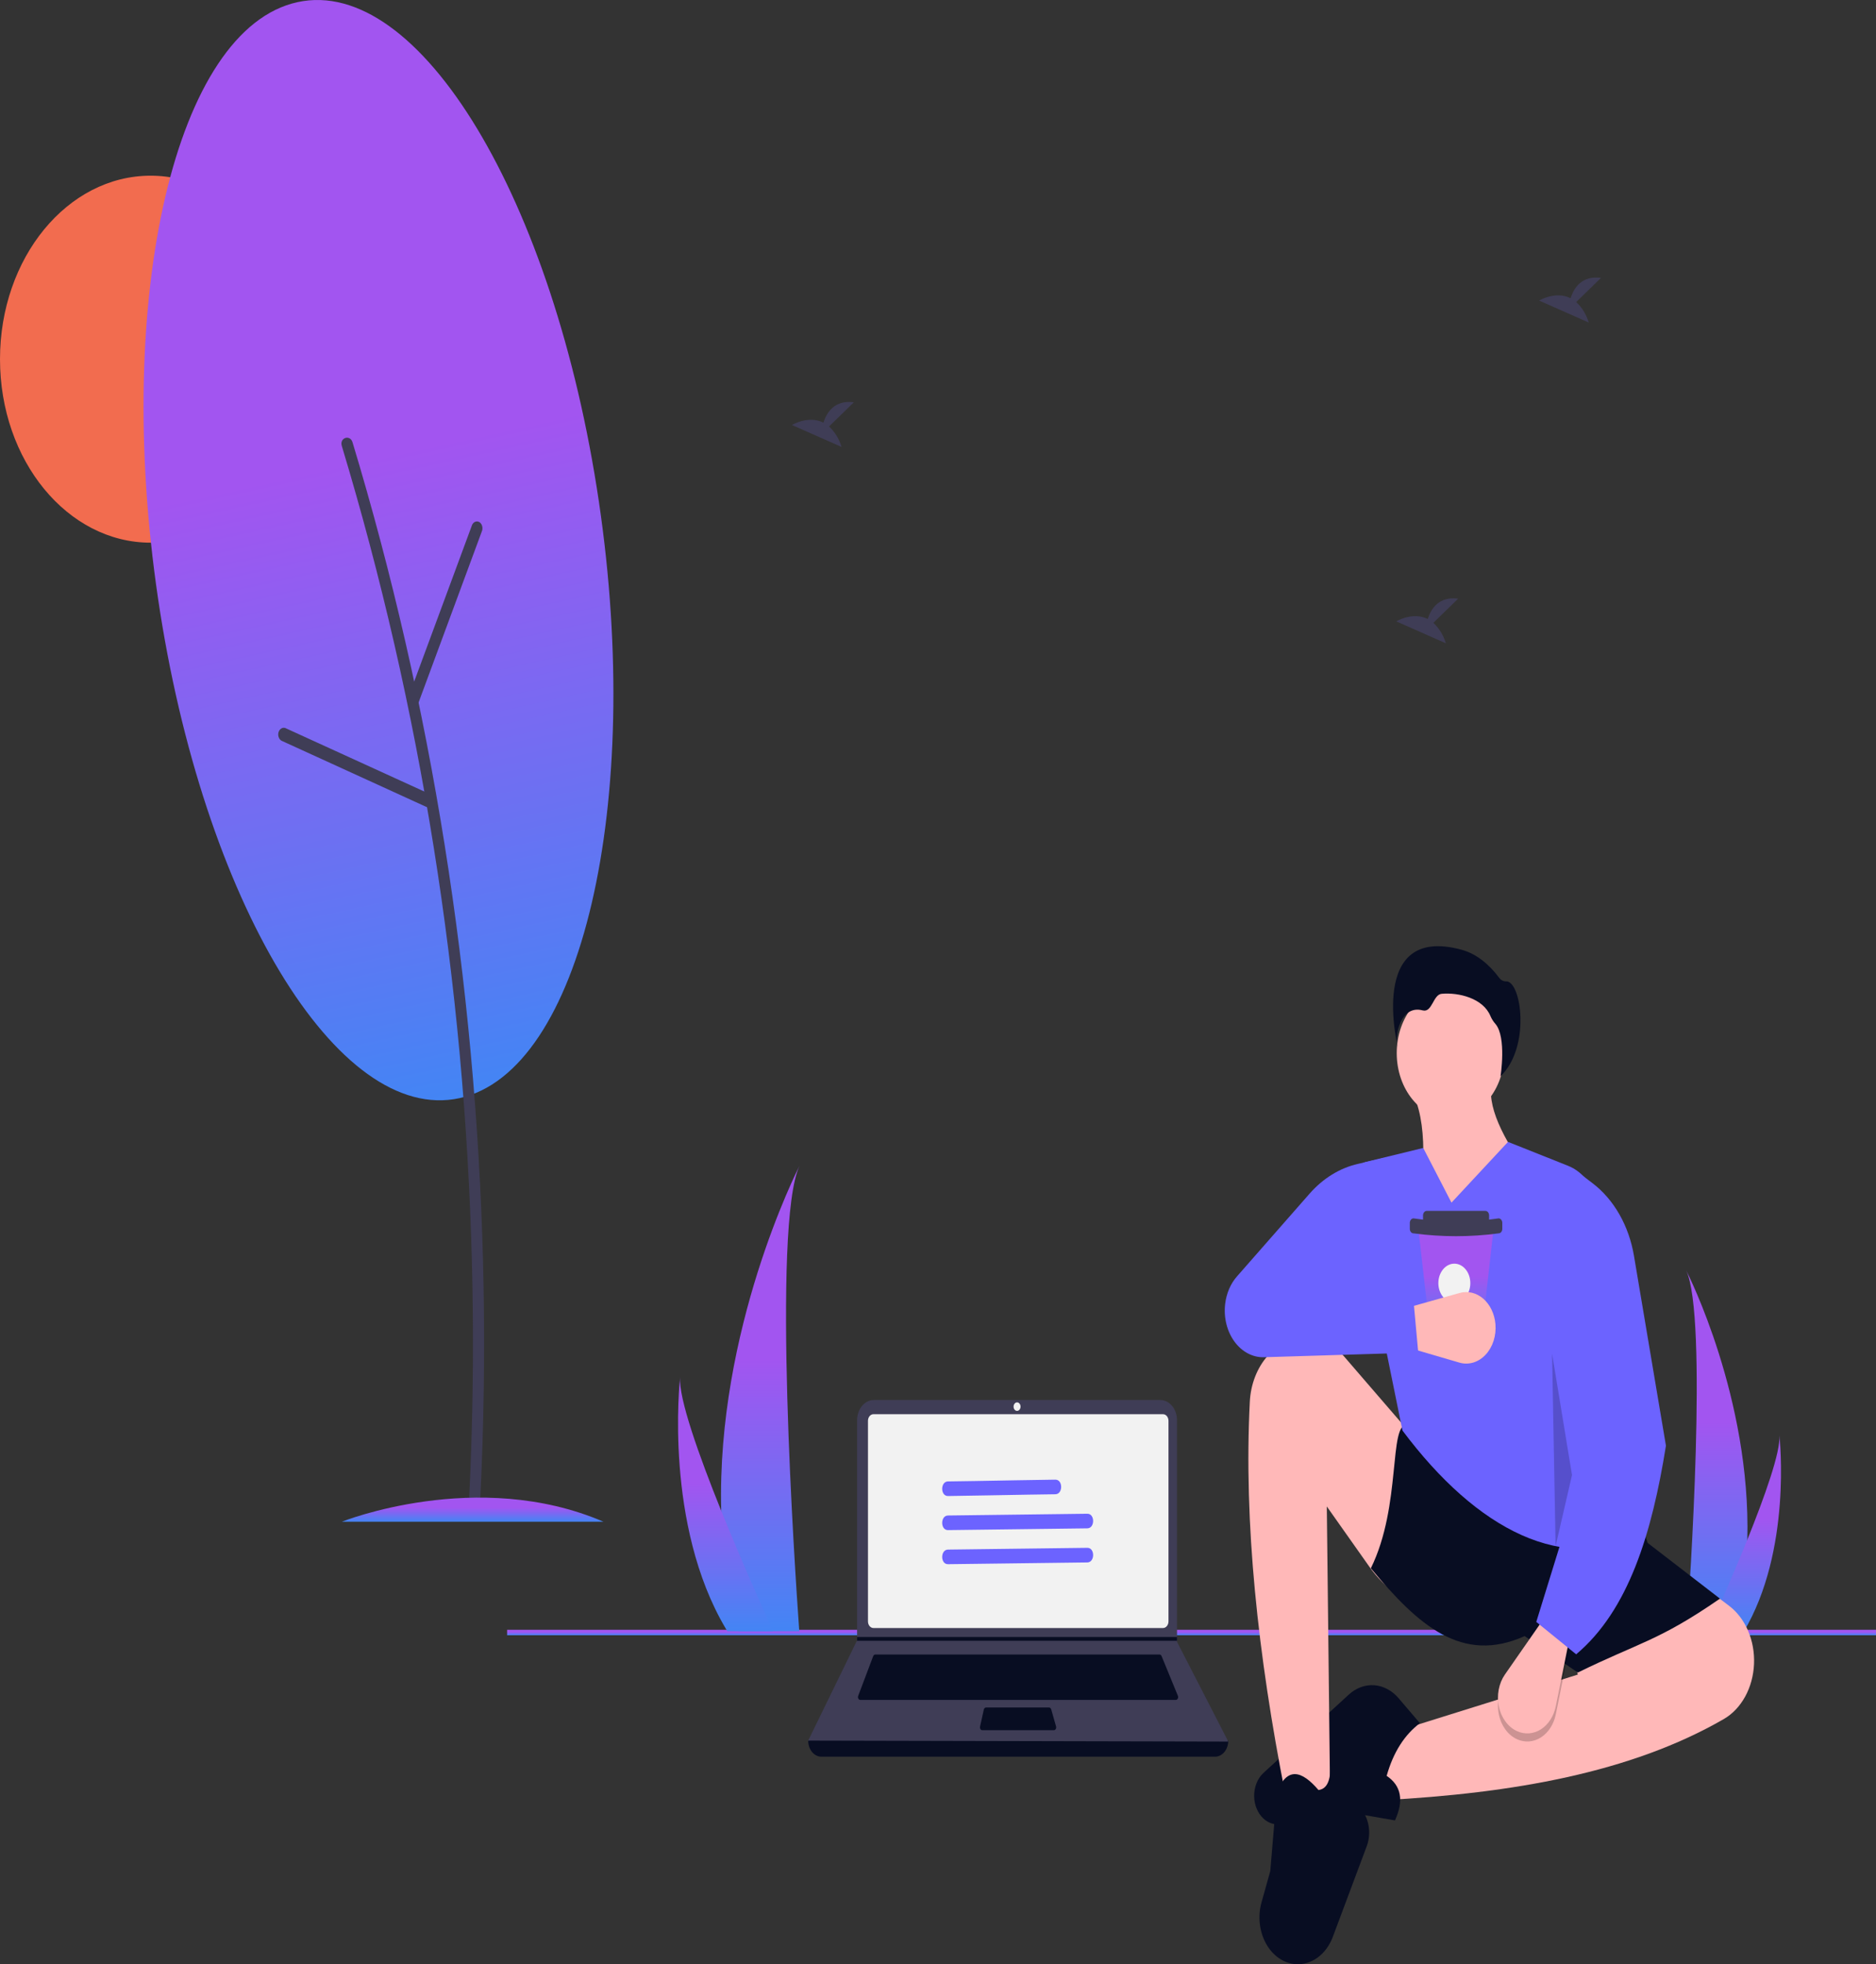 <svg width="277" height="290" viewBox="0 0 277 290" fill="none" xmlns="http://www.w3.org/2000/svg">
<rect x="0" y="0" width="277" height="290" fill="#333333" stroke="none"/>
<g clip-path="url(#clip0)">
<path d="M22.238 80.121C34.52 80.121 44.476 67.992 44.476 53.03C44.476 38.068 34.52 25.939 22.238 25.939C9.956 25.939 0 38.068 0 53.03C0 67.992 9.956 80.121 22.238 80.121Z" fill="#F26C4F"/>
<path d="M258 227.323C257.898 231.934 257.264 236.505 256.116 240.901C256.09 241.003 256.062 241.104 256.035 241.206H249.006C249.013 241.115 249.021 241.013 249.028 240.901C249.497 234.337 252.199 194.387 248.968 187.555C249.251 188.109 258.545 206.466 258 227.323Z" fill="url(#paint0_linear)"/>
<path d="M257.472 240.901C257.413 241.003 257.352 241.105 257.29 241.206H252.017C252.057 241.119 252.103 241.017 252.157 240.901C253.028 238.986 255.606 233.259 258 227.323C260.572 220.943 262.932 214.321 262.733 211.925C262.794 212.465 264.574 228.943 257.472 240.901Z" fill="url(#paint1_linear)"/>
<path d="M277 240.622H74.877V241.428H277V240.622Z" fill="url(#paint2_linear)"/>
<path d="M204.255 265.774L205.236 255.906L232.974 247.234L229.783 235.571C232.006 227.804 235.909 223.996 243.038 227.796L255.303 237.078C256.495 237.98 257.466 239.255 258.114 240.771C258.763 242.287 259.065 243.987 258.989 245.694C258.914 247.408 258.461 249.065 257.677 250.491C256.893 251.917 255.807 253.058 254.535 253.795C240.805 261.723 223.306 264.757 204.255 265.774Z" fill="#FFB8B8"/>
<path d="M205.973 268.765L197.381 267.269L189.346 269.267C188.853 269.39 188.345 269.38 187.856 269.24C187.367 269.1 186.909 268.832 186.513 268.455C186.117 268.077 185.793 267.6 185.564 267.055C185.334 266.511 185.205 265.912 185.184 265.3C185.16 264.616 185.274 263.936 185.514 263.317C185.754 262.698 186.114 262.159 186.563 261.747L199.155 250.19C200.235 249.198 201.57 248.709 202.919 248.808C204.269 248.908 205.545 249.59 206.519 250.732L209.655 254.411C207.411 256.106 205.743 258.651 204.745 262.186C206.902 263.63 207.311 265.823 205.973 268.765Z" fill="#080D22"/>
<path d="M214.178 165.159C218.567 165.159 222.124 160.825 222.124 155.479C222.124 150.133 218.567 145.8 214.178 145.8C209.79 145.8 206.233 150.133 206.233 155.479C206.233 160.825 209.79 165.159 214.178 165.159Z" fill="#FFB8B8"/>
<path d="M226.592 174.567L208.796 183.688C210.242 174.841 210.963 166.781 208.796 161.858L220.21 160.213C219.643 163.997 222.531 169.064 226.592 174.567Z" fill="#FFB8B8"/>
<path d="M196.4 265.475L189.772 264.877C185.712 244.251 183.633 224.755 184.54 206.962C184.669 204.365 185.618 201.929 187.188 200.166C188.759 198.402 190.83 197.449 192.965 197.505C195.017 197.562 196.978 198.548 198.465 200.272L207.036 210.208C210.858 214.605 213.825 219.986 215.72 225.959C218.147 233.704 217.276 238.046 211.481 237.309C207.86 236.817 204.53 234.66 202.17 231.278L195.909 222.413L196.4 265.475Z" fill="#FFB8B8"/>
<path d="M191.267 289.985C190.398 289.916 189.554 289.604 188.801 289.074C188.047 288.544 187.403 287.809 186.92 286.927C186.437 286.045 186.127 285.039 186.014 283.988C185.901 282.936 185.988 281.867 186.269 280.863L187.563 276.241L188.545 264.578C190.057 260.818 192.199 261.381 194.681 264.279C196.259 264.09 196.598 262.168 196.4 259.494L201.376 267.655C201.802 268.354 202.066 269.178 202.141 270.043C202.217 270.909 202.1 271.783 201.804 272.574L196.796 285.958C196.318 287.233 195.534 288.301 194.546 289.021C193.559 289.74 192.415 290.076 191.267 289.985Z" fill="#080D22"/>
<path d="M253.962 236.02C244.88 242.3 242.033 242.482 232.974 246.935L225.119 241.552C215.894 245.708 209.423 240.011 202.414 231.534C207.001 222.227 204.972 210.132 207.814 210.302L241.811 223.311L243.284 227.796L253.962 236.02Z" fill="#080D22"/>
<path d="M243.038 226.301C231.034 232.631 218.109 225.929 207.077 211.199L199.773 175.26C199.686 174.864 199.667 174.451 199.717 174.046C199.767 173.641 199.884 173.252 200.062 172.905C200.24 172.557 200.474 172.257 200.75 172.024C201.027 171.791 201.34 171.629 201.669 171.549L210.146 169.483L214.319 177.557L222.665 168.586L231.528 172.116C232.706 172.586 233.758 173.436 234.571 174.577C235.383 175.718 235.926 177.106 236.141 178.594L243.038 226.301Z" fill="#6C63FF"/>
<path opacity="0.2" d="M223.971 256.769C223.324 256.468 222.744 255.983 222.282 255.353C221.82 254.723 221.489 253.968 221.316 253.15C221.144 252.332 221.135 251.475 221.29 250.652C221.445 249.829 221.76 249.063 222.208 248.419L227.819 240.356L231.747 243.047L229.725 253.092C229.578 253.819 229.307 254.499 228.928 255.089C228.549 255.678 228.072 256.163 227.528 256.51C226.984 256.858 226.386 257.061 225.773 257.105C225.159 257.15 224.545 257.035 223.971 256.769Z" fill="black"/>
<path d="M223.971 255.573C223.324 255.272 222.744 254.786 222.282 254.157C221.82 253.527 221.489 252.771 221.316 251.953C221.144 251.135 221.135 250.279 221.29 249.456C221.445 248.633 221.76 247.867 222.208 247.223L227.819 239.16L231.747 241.851L229.725 251.896C229.578 252.622 229.307 253.303 228.928 253.892C228.549 254.482 228.072 254.966 227.528 255.314C226.984 255.662 226.386 255.865 225.773 255.909C225.159 255.954 224.545 255.839 223.971 255.573Z" fill="#FFB8B8"/>
<path d="M232.729 244.243L226.838 239.459L235.429 211.648L232.238 172.474L235.149 174.69C236.711 175.88 238.059 177.443 239.11 179.286C240.161 181.13 240.894 183.214 241.264 185.412L245.984 213.442C243.919 226.362 240.477 237.73 232.729 244.243Z" fill="#6C63FF"/>
<path opacity="0.2" d="M229.17 199.836L232.115 217.778L229.692 228.272L229.17 199.836Z" fill="black"/>
<path d="M206.408 154.649C206.408 154.649 201.829 136.394 215.823 140.223C217.993 140.816 219.868 142.354 221.36 144.364C221.494 144.54 221.657 144.678 221.84 144.768C222.022 144.859 222.218 144.9 222.414 144.889C224.65 144.889 226.03 154.62 221.56 158.899C221.56 158.899 222.472 153.141 220.814 151.179C220.516 150.847 220.266 150.455 220.076 150.021C218.996 147.369 215.369 146.498 212.867 146.724C211.589 146.839 211.478 149.552 210.063 149.173C206.846 148.311 205.819 152.852 206.408 154.649Z" fill="#080D22"/>
<path d="M220.493 181.744L220.4 182.57L219.828 187.67L218.892 196.022L218.657 198.113C218.639 198.273 218.575 198.419 218.475 198.525C218.375 198.631 218.248 198.689 218.115 198.689H211.871C211.739 198.689 211.611 198.631 211.512 198.526C211.412 198.42 211.347 198.274 211.329 198.115L211.09 196.022L210.138 187.67L209.556 182.566L209.463 181.745C209.452 181.651 209.458 181.555 209.48 181.463C209.502 181.372 209.541 181.288 209.592 181.216C209.643 181.144 209.707 181.086 209.778 181.047C209.849 181.008 209.926 180.987 210.004 180.987H219.951C220.029 180.987 220.106 181.007 220.177 181.047C220.248 181.086 220.311 181.144 220.363 181.215C220.414 181.287 220.452 181.371 220.475 181.462C220.497 181.553 220.503 181.649 220.493 181.744Z" fill="url(#paint3_linear)"/>
<path d="M210.663 178.774H219.324C219.396 178.774 219.467 178.791 219.533 178.825C219.6 178.858 219.66 178.907 219.711 178.969C219.762 179.031 219.802 179.105 219.829 179.185C219.857 179.266 219.871 179.353 219.871 179.44V180.321C219.871 180.497 219.813 180.667 219.711 180.792C219.608 180.917 219.469 180.987 219.324 180.987H210.663C210.518 180.987 210.379 180.917 210.277 180.792C210.174 180.667 210.116 180.497 210.116 180.321V179.44C210.116 179.353 210.131 179.266 210.158 179.185C210.186 179.105 210.226 179.031 210.277 178.969C210.327 178.907 210.388 178.858 210.454 178.825C210.52 178.791 210.591 178.774 210.663 178.774Z" fill="#3F3D56"/>
<path d="M221.275 182.093C217.1 182.649 212.887 182.649 208.712 182.093C208.641 182.093 208.569 182.076 208.503 182.043C208.437 182.009 208.376 181.96 208.326 181.898C208.275 181.836 208.235 181.763 208.207 181.682C208.18 181.601 208.165 181.515 208.165 181.427V180.547C208.165 180.459 208.18 180.373 208.207 180.292C208.235 180.211 208.275 180.138 208.326 180.076C208.376 180.014 208.437 179.965 208.503 179.931C208.569 179.898 208.641 179.881 208.712 179.881C212.884 180.505 217.103 180.505 221.275 179.881C221.42 179.881 221.559 179.951 221.662 180.076C221.764 180.201 221.822 180.37 221.822 180.547V181.427C221.822 181.604 221.764 181.773 221.662 181.898C221.559 182.023 221.42 182.093 221.275 182.093Z" fill="#3F3D56"/>
<path d="M214.74 192.318C216.044 192.318 217.101 191.031 217.101 189.443C217.101 187.854 216.044 186.567 214.74 186.567C213.436 186.567 212.38 187.854 212.38 189.443C212.38 191.031 213.436 192.318 214.74 192.318Z" fill="#F2F2F2"/>
<path d="M220.809 195.493C220.88 196.333 220.786 197.181 220.533 197.968C220.279 198.754 219.875 199.455 219.354 200.011C218.832 200.568 218.209 200.964 217.536 201.166C216.862 201.368 216.159 201.371 215.485 201.174L207.048 198.706L207.25 193.222L215.521 190.894C216.12 190.725 216.741 190.714 217.343 190.86C217.946 191.006 218.516 191.306 219.016 191.741C219.516 192.176 219.934 192.735 220.243 193.382C220.552 194.029 220.745 194.748 220.809 195.493Z" fill="#FFB8B8"/>
<path d="M209.409 199.686L186.639 200.38C185.817 200.405 185.001 200.211 184.246 199.812C183.492 199.414 182.818 198.819 182.272 198.071C181.725 197.323 181.32 196.438 181.082 195.479C180.845 194.52 180.783 193.509 180.899 192.518C181.081 190.964 181.693 189.533 182.634 188.46L193.355 176.242C195.343 173.976 197.821 172.448 200.497 171.837L204.255 170.979L206.464 191.313L193.699 189.519L208.673 191.612L209.409 199.686Z" fill="#6C63FF"/>
<path d="M179.412 259.356H121.281C120.764 259.356 120.268 259.106 119.902 258.661C119.537 258.215 119.332 257.612 119.332 256.982C140.404 253.998 161.08 253.998 181.361 256.982C181.361 257.612 181.155 258.215 180.79 258.661C180.424 259.106 179.929 259.356 179.412 259.356Z" fill="#080D22"/>
<path d="M181.361 257.122L119.332 256.982L126.521 242.246L126.555 242.176V209.699C126.555 209.305 126.619 208.914 126.742 208.55C126.866 208.186 127.048 207.855 127.277 207.576C127.505 207.297 127.777 207.076 128.076 206.925C128.375 206.775 128.695 206.697 129.019 206.697H171.33C171.653 206.697 171.974 206.775 172.272 206.925C172.571 207.076 172.843 207.297 173.072 207.576C173.301 207.855 173.482 208.186 173.606 208.55C173.73 208.914 173.794 209.305 173.793 209.699V242.399L181.361 257.122Z" fill="#3F3D56"/>
<path d="M128.963 208.792C128.75 208.793 128.546 208.896 128.395 209.079C128.245 209.262 128.16 209.511 128.16 209.77V239.382C128.16 239.641 128.245 239.89 128.395 240.073C128.546 240.257 128.75 240.36 128.963 240.36H171.73C171.942 240.36 172.146 240.256 172.297 240.073C172.447 239.89 172.532 239.641 172.532 239.382V209.77C172.532 209.511 172.447 209.262 172.297 209.079C172.146 208.896 171.942 208.793 171.73 208.792L128.963 208.792Z" fill="#F2F2F2"/>
<path d="M129.244 244.271C129.178 244.271 129.114 244.294 129.058 244.337C129.003 244.381 128.959 244.442 128.931 244.515L126.716 250.381C126.692 250.445 126.681 250.516 126.685 250.586C126.689 250.656 126.708 250.723 126.739 250.783C126.77 250.842 126.813 250.891 126.864 250.924C126.914 250.958 126.971 250.976 127.029 250.976H173.612C173.671 250.976 173.728 250.957 173.779 250.923C173.831 250.888 173.874 250.838 173.905 250.777C173.935 250.716 173.953 250.647 173.956 250.575C173.958 250.504 173.946 250.433 173.92 250.369L171.512 244.503C171.483 244.433 171.439 244.374 171.385 244.333C171.331 244.292 171.268 244.271 171.204 244.271L129.244 244.271Z" fill="#080D22"/>
<path d="M150.174 208.303C150.459 208.303 150.69 208.022 150.69 207.675C150.69 207.328 150.459 207.046 150.174 207.046C149.889 207.046 149.658 207.328 149.658 207.675C149.658 208.022 149.889 208.303 150.174 208.303Z" fill="#F2F2F2"/>
<path d="M145.595 252.093C145.52 252.093 145.446 252.124 145.386 252.18C145.326 252.236 145.283 252.314 145.263 252.403L144.708 254.917C144.694 254.979 144.692 255.045 144.702 255.108C144.713 255.171 144.735 255.23 144.767 255.281C144.799 255.332 144.84 255.374 144.888 255.402C144.935 255.431 144.987 255.445 145.04 255.445H155.607C155.662 255.445 155.716 255.429 155.765 255.399C155.813 255.368 155.855 255.324 155.887 255.269C155.919 255.215 155.94 255.152 155.947 255.086C155.955 255.02 155.95 254.952 155.932 254.889L155.218 252.375C155.194 252.293 155.15 252.221 155.092 252.171C155.034 252.12 154.964 252.093 154.893 252.093H145.595Z" fill="#080D22"/>
<path d="M173.793 241.687V242.246H126.521L126.556 242.176V241.687H173.793Z" fill="#080D22"/>
<path d="M106.491 223.052C106.621 228.963 107.434 234.822 108.905 240.456C108.939 240.587 108.974 240.716 109.01 240.846H118.019C118.009 240.729 118 240.599 117.99 240.456C117.389 232.043 113.926 180.838 118.067 172.082C117.705 172.792 105.793 196.32 106.491 223.052Z" fill="url(#paint4_linear)"/>
<path d="M107.167 240.456C107.243 240.587 107.321 240.718 107.401 240.846H114.16C114.109 240.735 114.049 240.604 113.98 240.456C112.864 238.001 109.559 230.661 106.491 223.052C103.195 214.875 100.17 206.388 100.425 203.316C100.346 204.009 98.065 225.129 107.167 240.456Z" fill="url(#paint5_linear)"/>
<path d="M122.411 62.964L126.074 59.395C123.228 59.013 122.059 60.903 121.58 62.4C119.357 61.275 116.937 62.749 116.937 62.749L124.266 65.99C123.896 64.787 123.253 63.737 122.411 62.964Z" fill="#3F3D56"/>
<path d="M232.733 44.593L236.396 41.024C233.55 40.642 232.381 42.532 231.902 44.029C229.679 42.904 227.259 44.378 227.259 44.378L234.588 47.619C234.218 46.416 233.575 45.367 232.733 44.593Z" fill="#3F3D56"/>
<path d="M211.641 91.955L215.304 88.386C212.458 88.004 211.289 89.894 210.811 91.391C208.588 90.266 206.167 91.74 206.167 91.74L213.496 94.981C213.126 93.778 212.483 92.728 211.641 91.955Z" fill="#3F3D56"/>
<path d="M67.858 162.127C85.833 158.178 95.044 118.756 88.431 74.074C81.819 29.393 61.886 -3.628 43.911 0.32C25.935 4.268 16.724 43.691 23.337 88.372C29.95 133.054 49.882 166.075 67.858 162.127Z" fill="url(#paint6_linear)"/>
<path d="M50.468 65.836C53.377 75.473 55.965 85.24 58.233 95.139C60.498 105.029 62.434 115.019 64.043 125.108C65.653 135.194 66.928 145.347 67.871 155.568C68.808 165.772 69.411 176.01 69.678 186.283C69.944 196.544 69.87 206.808 69.458 217.074C69.407 218.331 69.351 219.589 69.29 220.846C69.228 222.133 70.872 222.129 70.934 220.846C71.431 210.548 71.587 200.237 71.402 189.913C71.216 179.649 70.693 169.404 69.832 159.18C68.97 148.926 67.775 138.723 66.249 128.573C64.721 118.427 62.86 108.366 60.668 98.391C58.477 88.427 55.957 78.582 53.11 68.855C52.762 67.669 52.41 66.486 52.053 65.304C51.691 64.104 50.101 64.623 50.468 65.836V65.836Z" fill="#3F3D56"/>
<path d="M61.796 103.744L69.08 84.042L71.132 78.489C71.236 78.257 71.263 77.987 71.208 77.732C71.154 77.478 71.021 77.258 70.838 77.118C70.649 76.987 70.425 76.95 70.215 77.017C70.004 77.085 69.824 77.25 69.713 77.478L62.429 97.18L60.376 102.733C60.273 102.964 60.246 103.235 60.3 103.489C60.355 103.744 60.488 103.964 60.671 104.103C60.86 104.235 61.084 104.272 61.294 104.204C61.504 104.137 61.685 103.972 61.796 103.744H61.796Z" fill="#3F3D56"/>
<path d="M63.405 117.206L46.797 109.62L42.116 107.482C41.906 107.414 41.682 107.449 41.493 107.579C41.304 107.71 41.164 107.926 41.105 108.181C41.052 108.437 41.082 108.708 41.189 108.938C41.296 109.167 41.471 109.338 41.679 109.413L58.287 116.999L62.968 119.137C63.178 119.206 63.402 119.171 63.591 119.04C63.781 118.909 63.92 118.693 63.979 118.438C64.033 118.182 64.003 117.911 63.896 117.681C63.789 117.452 63.613 117.281 63.405 117.206V117.206Z" fill="#3F3D56"/>
<path d="M50.472 224.667C50.472 224.667 70.475 216.656 89.107 224.667H50.472Z" fill="url(#paint7_linear)"/>
<path d="M139.975 220.872C143.938 220.821 147.901 220.735 151.865 220.669C153.186 220.648 154.508 220.628 155.829 220.612C156.968 220.597 156.97 218.441 155.829 218.455C151.865 218.505 147.902 218.592 143.939 218.657C142.617 218.679 141.296 218.698 139.975 218.715C138.836 218.729 138.833 220.886 139.975 220.872Z" fill="#6C63FF"/>
<path d="M139.975 225.904L155.994 225.702L160.55 225.644C161.689 225.63 161.692 223.473 160.55 223.488L144.531 223.69L139.975 223.747C138.836 223.762 138.833 225.919 139.975 225.904Z" fill="#6C63FF"/>
<path d="M139.975 230.937L155.994 230.734L160.55 230.677C161.689 230.663 161.692 228.506 160.55 228.52L144.531 228.722L139.975 228.78C138.836 228.794 138.833 230.951 139.975 230.937Z" fill="#6C63FF"/>
</g>
<defs>
<linearGradient id="paint0_linear" x1="253.495" y1="187.555" x2="253.495" y2="241.206" gradientUnits="userSpaceOnUse">
<stop offset="0.417" stop-color="#A255F0"/>
<stop offset="1" stop-color="#4385F4"/>
</linearGradient>
<linearGradient id="paint1_linear" x1="257.496" y1="211.925" x2="257.496" y2="241.206" gradientUnits="userSpaceOnUse">
<stop offset="0.417" stop-color="#A255F0"/>
<stop offset="1" stop-color="#4385F4"/>
</linearGradient>
<linearGradient id="paint2_linear" x1="175.938" y1="240.622" x2="175.938" y2="241.428" gradientUnits="userSpaceOnUse">
<stop offset="0.417" stop-color="#A255F0"/>
<stop offset="1" stop-color="#4385F4"/>
</linearGradient>
<linearGradient id="paint3_linear" x1="214.978" y1="180.987" x2="214.978" y2="198.689" gradientUnits="userSpaceOnUse">
<stop offset="0.417" stop-color="#A255F0"/>
<stop offset="1" stop-color="#4385F4"/>
</linearGradient>
<linearGradient id="paint4_linear" x1="112.264" y1="172.082" x2="112.264" y2="240.846" gradientUnits="userSpaceOnUse">
<stop offset="0.417" stop-color="#A255F0"/>
<stop offset="1" stop-color="#4385F4"/>
</linearGradient>
<linearGradient id="paint5_linear" x1="107.137" y1="203.316" x2="107.137" y2="240.846" gradientUnits="userSpaceOnUse">
<stop offset="0.417" stop-color="#A255F0"/>
<stop offset="1" stop-color="#4385F4"/>
</linearGradient>
<linearGradient id="paint6_linear" x1="43.911" y1="0.32" x2="78.917" y2="159.697" gradientUnits="userSpaceOnUse">
<stop offset="0.417" stop-color="#A255F0"/>
<stop offset="1" stop-color="#4385F4"/>
</linearGradient>
<linearGradient id="paint7_linear" x1="69.79" y1="221.107" x2="69.79" y2="224.667" gradientUnits="userSpaceOnUse">
<stop offset="0.417" stop-color="#A255F0"/>
<stop offset="1" stop-color="#4385F4"/>
</linearGradient>
<clipPath id="clip0">
<rect width="277" height="290" fill="white"/>
</clipPath>
</defs>
</svg>
